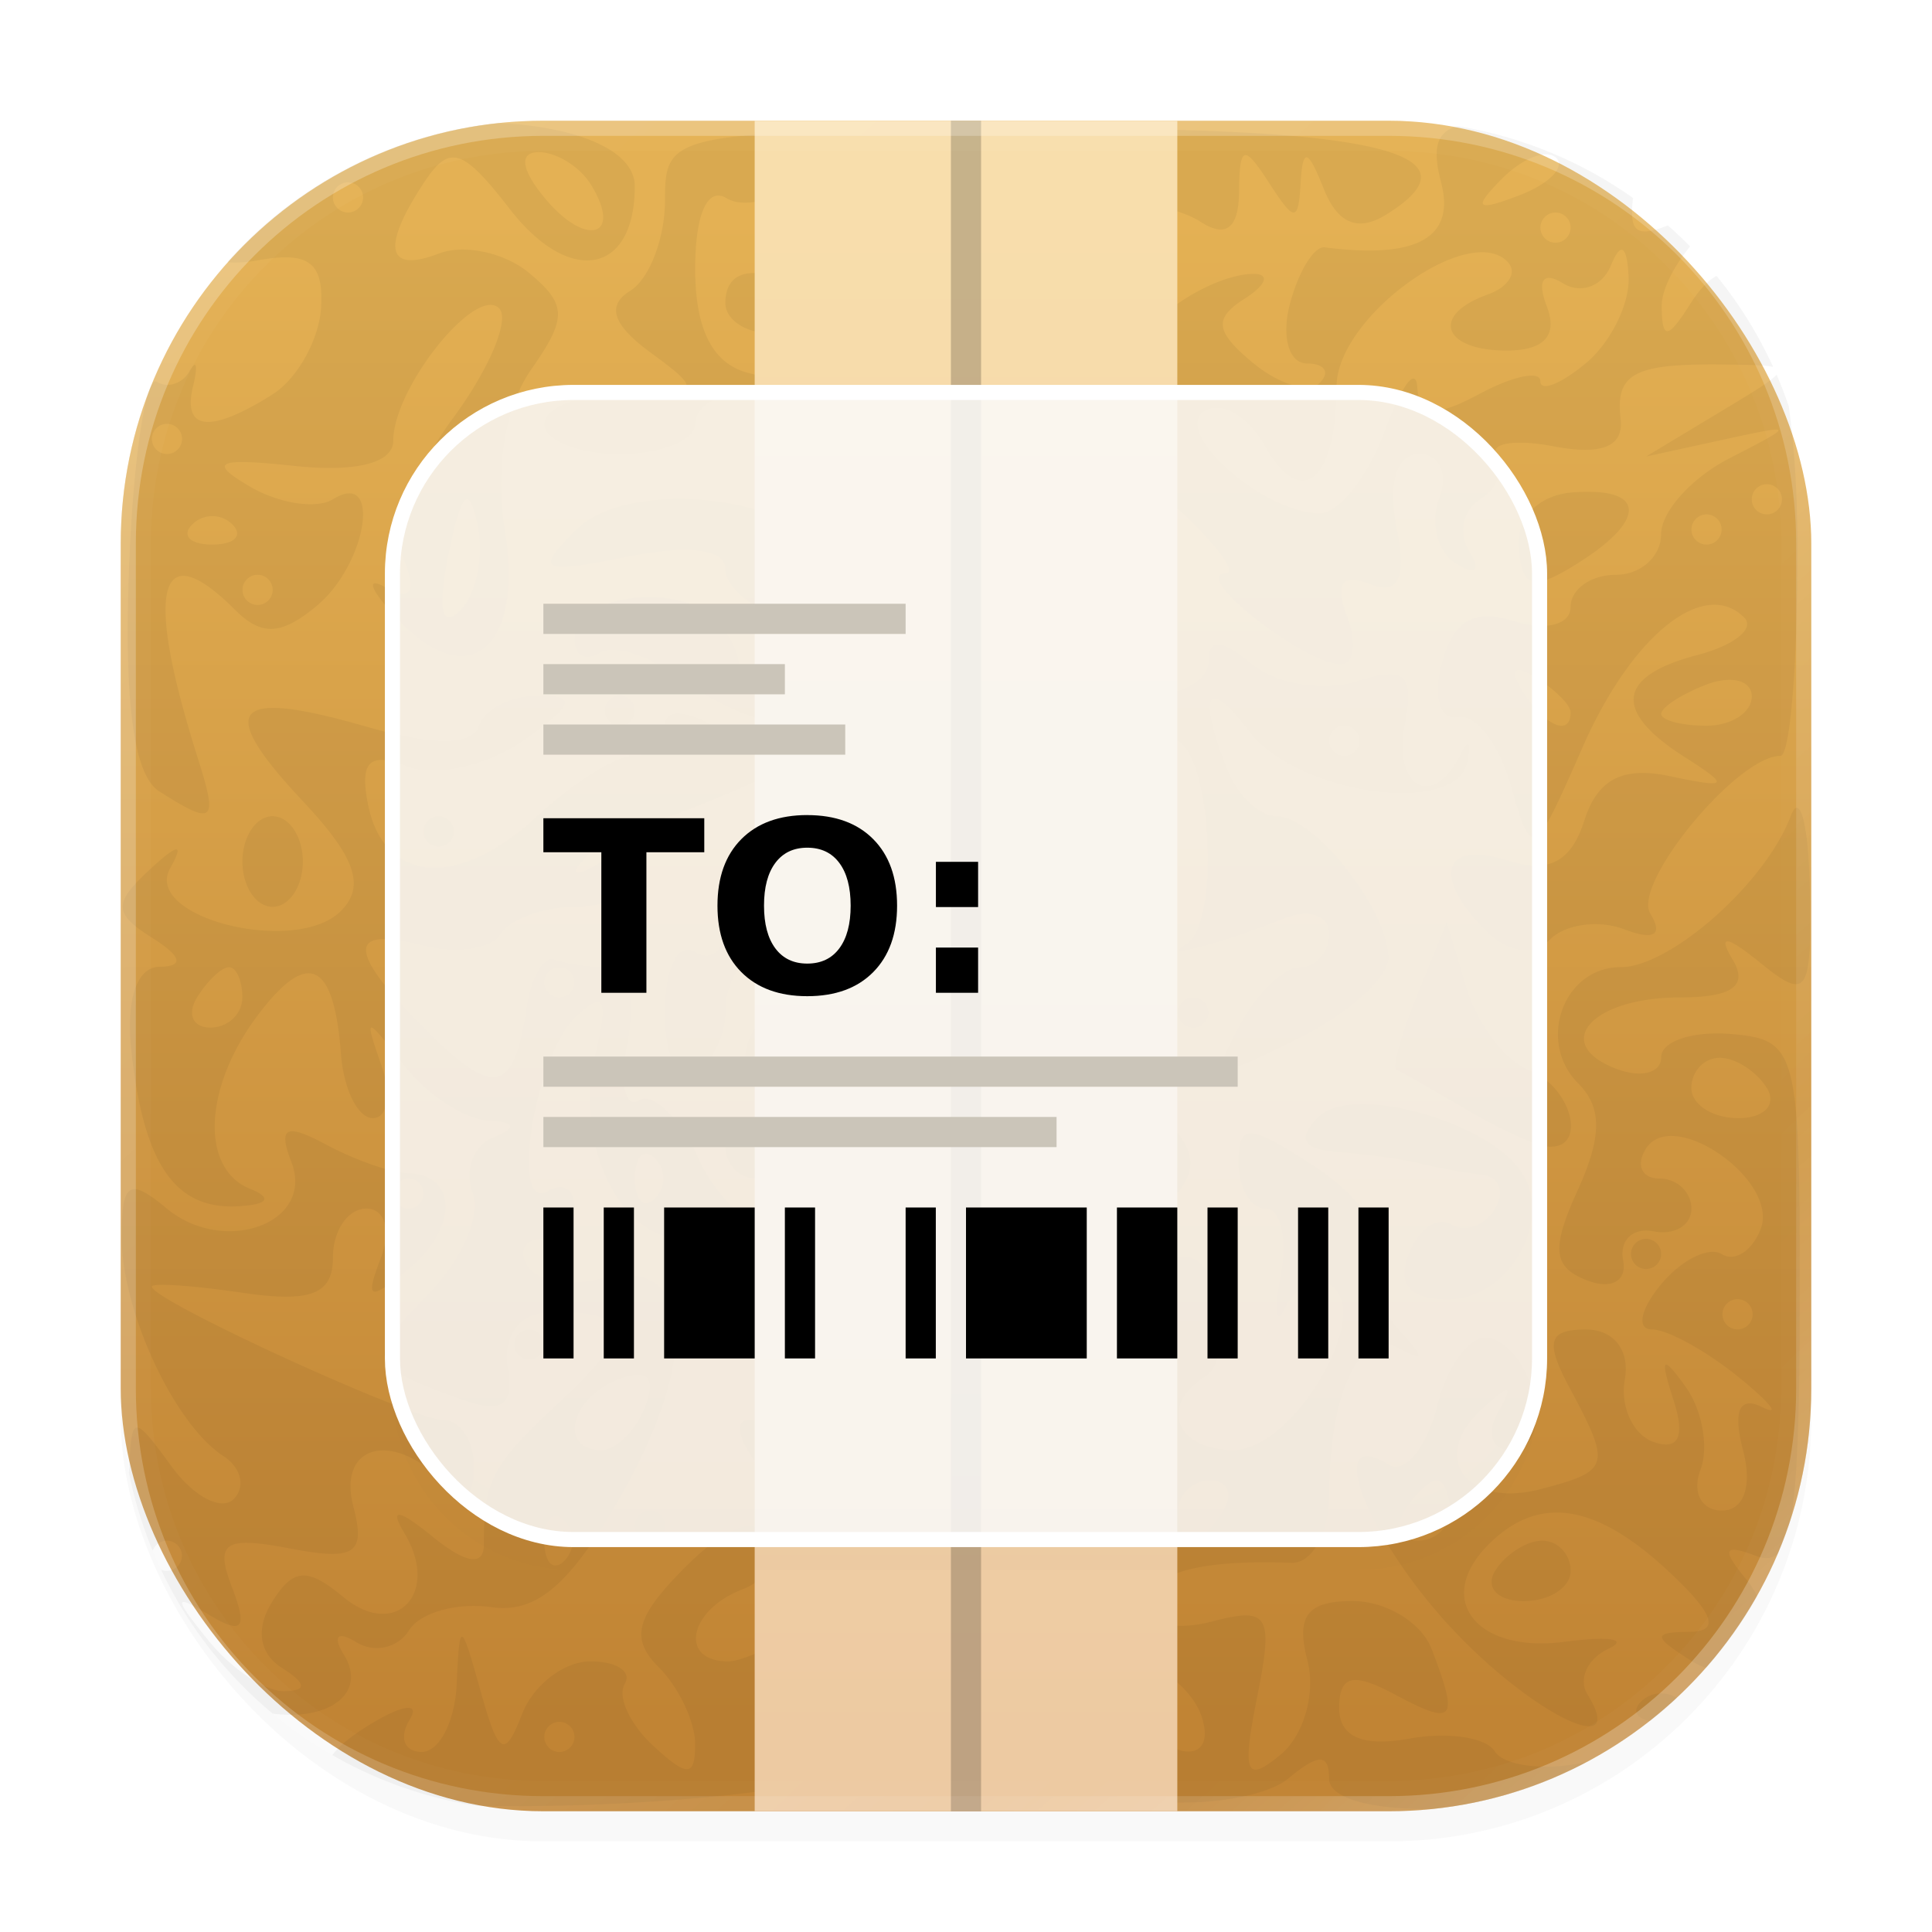 <?xml version="1.0" encoding="UTF-8" standalone="no"?>
<svg
   width="64"
   height="64"
   version="1.1"
   id="svg15"
   sodipodi:docname="file-roller.svg"
   inkscape:version="1.4.2 (ebf0e940d0, 2025-05-08)"
   xmlns:inkscape="http://www.inkscape.org/namespaces/inkscape"
   xmlns:sodipodi="http://sodipodi.sourceforge.net/DTD/sodipodi-0.dtd"
   xmlns:xlink="http://www.w3.org/1999/xlink"
   xmlns="http://www.w3.org/2000/svg"
   xmlns:svg="http://www.w3.org/2000/svg">
  <sodipodi:namedview
     id="namedview15"
     pagecolor="#616161"
     bordercolor="#000000"
     borderopacity="0.25"
     inkscape:showpageshadow="2"
     inkscape:pageopacity="0.0"
     inkscape:pagecheckerboard="0"
     inkscape:deskcolor="#d1d1d1"
     showgrid="false"
     inkscape:zoom="6.7175144"
     inkscape:cx="18.459209"
     inkscape:cy="29.624053"
     inkscape:window-width="1920"
     inkscape:window-height="1007"
     inkscape:window-x="0"
     inkscape:window-y="0"
     inkscape:window-maximized="1"
     inkscape:current-layer="svg15">
    <inkscape:grid
       id="grid15"
       units="px"
       originx="0"
       originy="0"
       spacingx="1"
       spacingy="1"
       empcolor="#0099e5"
       empopacity="0.302"
       color="#0099e5"
       opacity="0.149"
       empspacing="5"
       enabled="true"
       visible="false" />
  </sodipodi:namedview>
  <defs
     id="defs6">
    <filter
       id="c"
       width="1.058"
       height="1.276"
       x="-0.029"
       y="-0.138"
       color-interpolation-filters="sRGB">
      <feGaussianBlur
         stdDeviation=".46"
         id="feGaussianBlur1" />
    </filter>
    <linearGradient
       id="a"
       x1="7.937"
       x2="7.937"
       y1="15.081"
       y2="1.852"
       gradientTransform="matrix(3.78,0,0,3.78,-2.7055664e-6,0.032)"
       gradientUnits="userSpaceOnUse">
      <stop
         offset="0"
         stop-color="#c18434"
         id="stop3" />
      <stop
         offset="1"
         stop-color="#e4b154"
         id="stop4" />
    </linearGradient>
    <linearGradient
       id="b"
       x1="30"
       x2="30"
       y1="6"
       y2="58"
       gradientUnits="userSpaceOnUse">
      <stop
         offset="0"
         stop-color="#f8deac"
         id="stop5" />
      <stop
         offset="1"
         stop-color="#edcaa2"
         id="stop6" />
    </linearGradient>
    <filter
       inkscape:collect="always"
       style="color-interpolation-filters:sRGB"
       id="filter12"
       x="-0.075"
       y="-0.075"
       width="1.15"
       height="1.15">
      <feGaussianBlur
         inkscape:collect="always"
         stdDeviation="1.75"
         id="feGaussianBlur12" />
    </filter>
    <linearGradient
       inkscape:collect="always"
       xlink:href="#linearGradient5"
       id="linearGradient6"
       x1="8.255"
       y1="7.93"
       x2="52.283"
       y2="58.422"
       gradientUnits="userSpaceOnUse" />
    <linearGradient
       id="linearGradient5"
       inkscape:collect="always">
      <stop
         style="stop-color:#ffffff;stop-opacity:1;"
         offset="0"
         id="stop5-7" />
      <stop
         style="stop-color:#ffffff;stop-opacity:0.753;"
         offset="0.559"
         id="stop1" />
      <stop
         style="stop-color:#ffffff;stop-opacity:0.25;"
         offset="0.822"
         id="stop7" />
      <stop
         style="stop-color:#ffffff;stop-opacity:1;"
         offset="1"
         id="stop6-5" />
    </linearGradient>
    <linearGradient
       inkscape:collect="always"
       xlink:href="#linearGradient5"
       id="linearGradient8"
       x1="8"
       y1="7"
       x2="56"
       y2="57"
       gradientUnits="userSpaceOnUse"
       gradientTransform="translate(-1.3560057e-6)" />
    <filter
       inkscape:collect="always"
       style="color-interpolation-filters:sRGB"
       id="filter8"
       x="-0.008"
       y="-0.008"
       width="1.015"
       height="1.015">
      <feGaussianBlur
         inkscape:collect="always"
         stdDeviation="0.179"
         id="feGaussianBlur8" />
    </filter>
    <filter
       inkscape:collect="always"
       style="color-interpolation-filters:sRGB"
       id="filter9"
       x="-0.008"
       y="-0.008"
       width="1.015"
       height="1.015">
      <feGaussianBlur
         inkscape:collect="always"
         stdDeviation="0.179"
         id="feGaussianBlur9" />
    </filter>
    <filter
       inkscape:collect="always"
       style="color-interpolation-filters:sRGB"
       id="filter1"
       x="-0.014"
       y="-0.014"
       width="1.029"
       height="1.029">
      <feGaussianBlur
         inkscape:collect="always"
         stdDeviation="0.122"
         id="feGaussianBlur2" />
    </filter>
  </defs>
  <rect
     id="rect12-3"
     width="56"
     height="56"
     x="4"
     y="5"
     rx="14"
     ry="14"
     style="opacity:0.15;filter:url(#filter12)" />
  <rect
     width="56"
     height="56"
     x="4"
     y="4"
     fill="url(#a)"
     rx="14"
     ry="14"
     id="rect6"
     style="fill:url(#a)" />
  <path
     id="path6"
     d="m 16.496,4.075 c -3.564,0.377 -6.72,2.081 -8.969,4.611 0.292,0.027 0.634,0.007 1.027,-0.064 1.666,-0.302 2.167,0.068 2.084,1.547 -0.06,1.07 -0.784,2.374 -1.609,2.895 -2.067,1.305 -2.994,1.208 -2.633,-0.273 0.1,-0.408 0.12,-0.655 0.072,-0.699 l -0.002,-0.002 h -0.002 l -0.002,-0.002 h -0.002 -0.002 l -0.002,-0.002 h -0.002 c -8.1e-4,-2.2e-5 -0.005,-5e-5 -0.006,0 -0.036,0.005 -0.094,0.073 -0.17,0.209 -0.232,0.415 -0.72,0.576 -1.086,0.35 -0.068,-0.042 -0.137,0.021 -0.207,0.176 -0.302,0.671 -0.598,3.06 -0.711,6.006 -0.17,4.434 0.157,6.852 1,7.387 1.818,1.155 1.957,1.039 1.281,-1.092 -1.783,-5.617 -1.32,-7.472 1.23,-4.922 0.877,0.877 1.53,0.846 2.699,-0.123 1.678,-1.393 2.169,-4.54 0.551,-3.541 -0.545,0.338 -1.782,0.151 -2.75,-0.414 -1.412,-0.827 -1.119,-0.962 1.492,-0.686 2.021,0.214 3.25,-0.101 3.25,-0.834 0,-1.746 2.73,-5.164 3.506,-4.389 0.368,0.369 -0.33,2.023 -1.553,3.676 -1.28,1.732 -1.958,3.698 -1.6,4.633 0.425,1.105 0.228,1.403 -0.615,0.932 -0.68,-0.381 -0.493,0.099 0.416,1.066 2.358,2.507 4.179,0.963 3.537,-2.998 -0.322,-1.983 0.019,-4.052 0.869,-5.268 1.208,-1.724 1.2,-2.167 -0.066,-3.217 -0.808,-0.67 -2.148,-0.958 -2.98,-0.639 -1.738,0.667 -1.918,-0.198 -0.49,-2.357 0.843,-1.275 1.269,-1.139 2.846,0.895 1.978,2.551 4.131,2.152 4.131,-0.766 0,-1.267 -2.138,-1.999 -4.533,-2.094 z m 31.777,0.102 c -0.704,0.213 -0.825,0.753 -0.535,1.863 0.48,1.836 -0.793,2.548 -3.854,2.154 -0.353,-0.045 -0.874,0.803 -1.156,1.883 -0.283,1.08 -0.029,1.963 0.561,1.963 0.59,0 0.784,0.288 0.43,0.641 -0.353,0.354 -1.348,0.057 -2.213,-0.66 -1.252,-1.04 -1.31,-1.47 -0.275,-2.127 0.713,-0.452 0.847,-0.822 0.297,-0.822 -1.336,0 -3.691,1.53 -3.584,2.33 0.249,1.86 -0.012,2.639 -0.883,2.639 -0.533,0 -0.692,-0.788 -0.354,-1.75 0.504,-1.432 0.371,-1.522 -0.736,-0.494 -1.12,1.04 -0.76,1.762 2.102,4.209 1.9,1.624 3.034,2.971 2.516,2.994 -1.12,0.048 2.557,2.963 3.797,3.01 0.472,0.017 0.58,-0.694 0.24,-1.58 -0.42,-1.094 -0.184,-1.445 0.736,-1.092 0.975,0.374 1.227,-0.156 0.895,-1.891 -0.283,-1.483 0.009,-2.406 0.762,-2.406 0.673,0 0.97,0.66 0.66,1.467 -0.31,0.808 -0.061,1.778 0.551,2.156 0.647,0.4 0.83,0.233 0.439,-0.4 -0.37,-0.597 -0.208,-1.372 0.359,-1.723 0.569,-0.351 0.814,-0.992 0.547,-1.424 -0.268,-0.433 0.583,-0.582 1.889,-0.332 1.593,0.304 2.325,0.009 2.221,-0.896 -0.178,-1.546 0.448,-1.863 3.594,-1.812 0.725,0.011 1.215,0.021 1.459,0.08 -0.498,-1.088 -1.13,-2.102 -1.877,-3.018 -0.276,0.149 -0.563,0.446 -0.857,0.91 -0.757,1.198 -0.946,1.22 -0.959,0.104 -0.005,-0.534 0.382,-1.305 0.941,-1.988 -0.237,-0.241 -0.482,-0.474 -0.736,-0.697 -1.063,0.419 -1.284,0.198 -1.154,-0.908 -1.697,-1.201 -3.675,-2.033 -5.82,-2.381 z m -14.26,0.09 c -11.794,0.083 -11.984,0.119 -11.984,2.369 0,1.257 -0.518,2.605 -1.15,2.996 -0.798,0.493 -0.588,1.127 0.689,2.061 1.713,1.252 1.654,1.348 -0.848,1.348 -1.48,0 -2.691,0.45 -2.691,1 0,0.55 1.125,1 2.5,1 1.375,0 2.5,-0.45 2.5,-1 0,-0.55 0.788,-1.053 1.75,-1.117 0.794,-0.052 1.213,-0.088 1.25,-0.156 v -0.002 -0.002 -0.002 l 0.002,-0.002 -0.002,-0.002 v -0.002 c -4.1e-4,-0.002 -0.003,-0.007 -0.004,-0.01 -0.049,-0.076 -0.465,-0.19 -1.246,-0.395 -1.174,-0.307 -1.75,-1.44 -1.75,-3.443 0,-1.82 0.407,-2.733 1.043,-2.34 0.574,0.355 1.772,0.043 2.662,-0.691 1.373,-1.133 1.54,-1.108 1.092,0.164 -0.826,2.35 1.051,5.007 3.488,4.937 l 2.215,-0.064 -2.25,-0.904 c -1.298,-0.522 -2.25,-1.763 -2.25,-2.936 0,-2.219 1.462,-2.714 2.596,-0.879 0.399,0.646 0.278,0.887 -0.275,0.545 -0.543,-0.336 -0.988,-0.017 -0.988,0.709 0,0.783 0.74,1.124 1.822,0.84 1.002,-0.261 1.629,-0.789 1.391,-1.174 -0.595,-0.962 4.658,-0.762 6.203,0.236 0.836,0.54 1.257,0.21 1.268,-1 0.013,-1.533 0.16,-1.583 0.982,-0.311 0.862,1.333 0.982,1.333 1.059,0 0.066,-1.16 0.239,-1.111 0.764,0.215 0.457,1.15 1.132,1.433 2.057,0.861 3.308,-2.044 -0.39,-2.93 -11.893,-2.85 z m -16.166,0.773 c 0.585,0 1.36,0.48 1.723,1.066 1.076,1.742 -0.149,2.111 -1.521,0.459 -0.789,-0.951 -0.864,-1.525 -0.201,-1.525 z m 33.318,0.074 c 0.026,-0.002 0.05,-6.875e-4 0.074,0 0.131,0.003 0.236,0.042 0.314,0.119 0.308,0.307 -0.248,0.867 -1.234,1.242 -1.425,0.543 -1.539,0.429 -0.559,-0.559 0.478,-0.481 1.018,-0.777 1.404,-0.803 z m -39.637,0.926 c 0.275,0 0.5,0.225 0.5,0.5 0,0.275 -0.225,0.5 -0.5,0.5 -0.275,0 -0.5,-0.225 -0.5,-0.5 0,-0.275 0.225,-0.5 0.5,-0.5 z m 40,1 c 0.275,0 0.5,0.225 0.5,0.5 0,0.275 -0.225,0.5 -0.5,0.5 -0.275,0 -0.5,-0.225 -0.5,-0.5 0,-0.275 0.225,-0.5 0.5,-0.5 z m -13.215,0.23 c -0.073,-0.004 -0.161,-4.375e-4 -0.266,0.008 -0.279,0.022 -0.673,0.086 -1.191,0.182 -1.28,0.237 -2.467,0.465 -2.637,0.506 -0.17,0.041 -0.029,0.524 0.311,1.074 0.835,1.35 1.377,1.263 3.146,-0.506 0.879,-0.88 1.145,-1.234 0.637,-1.264 z m 15.398,1.004 c 0.126,-0.009 0.21,0.292 0.238,0.895 0.044,0.895 -0.597,2.185 -1.422,2.869 -0.825,0.684 -1.5,0.951 -1.5,0.59 0,-0.361 -0.9,-0.177 -2,0.412 -1.515,0.81 -2.018,0.758 -2.078,-0.215 -0.043,-0.707 -0.531,-0.048 -1.084,1.465 -0.552,1.512 -1.528,2.736 -2.17,2.719 -1.912,-0.053 -4.886,-2.715 -3.789,-3.393 0.55,-0.34 1.443,0.174 1.986,1.143 1.205,2.154 2.385,1.184 2.385,-1.961 0,-2.292 4.417,-5.487 5.678,-4.109 0.315,0.344 0.009,0.825 -0.678,1.07 -1.898,0.678 -1.493,1.854 0.637,1.854 1.237,0 1.695,-0.5 1.33,-1.451 -0.337,-0.879 -0.129,-1.186 0.529,-0.779 0.596,0.368 1.311,0.103 1.59,-0.588 0.122,-0.301 0.227,-0.47 0.314,-0.51 0.011,-0.005 0.022,-0.009 0.033,-0.01 z m -28.729,0.771 c -0.586,-0.006 -0.953,0.31 -0.953,0.994 0,0.55 0.675,1 1.5,1 0.825,0 1.5,0.45 1.5,1 0,0.55 0.702,1 1.559,1 0.857,0 1.261,0.48 0.898,1.068 -0.363,0.588 -1.29,0.825 -2.059,0.529 -0.769,-0.296 -1.398,-0.098 -1.398,0.434 0,1.34 2.353,1.217 3.768,-0.197 0.89,-0.89 1.319,-0.77 1.807,0.5 0.352,0.917 1.212,1.666 1.91,1.666 0.698,0 1.831,0.675 2.516,1.5 0.785,0.946 0.852,1.5 0.182,1.5 -0.585,0 -1.363,-0.486 -1.73,-1.08 -0.368,-0.595 -1.709,-0.82 -2.979,-0.502 -1.377,0.345 -2.537,0.075 -2.879,-0.67 -0.086,-0.188 -0.152,-0.287 -0.189,-0.305 -0.002,-7.27e-4 -0.008,-0.002 -0.01,-0.002 h -0.002 c -8.8e-4,1.62e-4 -0.005,0.002 -0.006,0.002 l -0.002,0.002 -0.002,0.002 -0.002,0.002 -0.002,0.002 c -0.053,0.077 0.026,0.587 0.236,1.424 0.402,1.598 0.235,2.152 -0.51,1.691 -0.609,-0.376 -1.105,-1.276 -1.105,-2 0,-2.073 -6.107,-2.889 -7.938,-1.059 -1.383,1.383 -1.21,1.474 1.701,0.891 2.017,-0.403 3.236,-0.251 3.236,0.408 0,0.582 0.9,1.344 2,1.693 2.617,0.83 2.557,2.033 -0.113,2.234 -1.162,0.088 -1.865,-0.091 -1.561,-0.395 0.304,-0.304 0.032,-1.112 -0.605,-1.795 -1.264,-1.353 -4.721,-0.892 -4.721,0.629 0,0.519 0.383,0.707 0.852,0.418 0.47,-0.29 1.707,0.118 2.75,0.908 1.044,0.79 2.629,1.451 3.523,1.469 2.447,0.048 2.2,5.031 -0.25,5.031 -1.032,0 -1.875,0.701 -1.875,1.559 0,0.857 -0.45,1.281 -1,0.941 -0.57,-0.352 -1,0.51 -1,2 0,1.49 0.43,2.352 1,2 0.55,-0.34 1,-1.24 1,-2 0,-1.923 1.846,-2.869 3.293,-1.686 0.817,0.668 1.622,0.534 2.496,-0.414 0.744,-0.809 0.85,-1.4 0.25,-1.4 -0.572,0 -1.039,-0.46 -1.039,-1.02 0,-0.6 1.133,-0.757 2.75,-0.381 2.69,0.623 2.707,0.601 0.75,-1.062 -1.67,-1.42 -1.711,-1.61 -0.25,-1.15 0.963,0.302 1.75,0.115 1.75,-0.418 0,-0.533 -1.051,-0.969 -2.334,-0.969 -2.663,0 -3.179,-2.633 -0.951,-4.861 1.177,-1.176 1.298,-0.954 0.812,1.49 -0.269,1.353 -0.392,2.039 -0.312,2.121 l 0.002,0.002 h 0.002 c 7e-4,4.2e-4 0.005,0.004 0.006,0.004 h 0.002 0.002 0.002 c 8.3e-4,5.4e-5 0.005,2e-5 0.006,0 0.104,-0.011 0.385,-0.529 0.895,-1.506 0.645,-1.237 1.555,-2.25 2.021,-2.25 1.364,0 0.973,2.991 -0.402,3.078 -1,0.063 -1,0.18 0,0.584 0.687,0.278 1.284,1.255 1.328,2.172 0.057,1.206 0.229,1.29 0.621,0.303 0.458,-1.151 0.677,-1.151 1.406,0 0.67,1.057 0.868,0.957 0.881,-0.445 0.007,-0.995 0.462,-1.531 1.012,-1.191 1.16,0.717 1.36,6.131 0.25,6.752 -0.148,0.083 -0.218,0.14 -0.225,0.172 l -0.002,0.002 0.002,0.002 c 7e-5,7.07e-4 -1.5e-4,0.005 0,0.006 l 0.002,0.002 0.002,0.002 v 0.002 l 0.002,0.002 c 0.126,0.104 1.867,-0.402 3.469,-1.051 0.825,-0.333 1.5,-0.108 1.5,0.5 0,0.61 -0.434,1.109 -0.965,1.109 -0.531,0 -1.425,0.864 -1.99,1.92 -0.98,1.832 -0.893,1.85 1.963,0.426 1.645,-0.821 2.979,-2.023 2.961,-2.67 -0.043,-1.63 -2.469,-4.676 -3.721,-4.676 -0.568,0 -1.306,-0.712 -1.639,-1.582 -0.968,-2.522 -0.65,-3.058 0.736,-1.236 1.575,2.073 6.833,2.832 7.225,1.043 0.077,-0.35 0.088,-0.556 0.047,-0.602 l -0.002,-0.002 -0.002,-0.002 h -0.002 l -0.002,-0.002 c -7.7e-4,-3.22e-4 -0.005,-0.002 -0.006,-0.002 h -0.002 c -8.5e-4,-8.8e-5 -0.005,1.1e-5 -0.006,0 -0.049,0.004 -0.136,0.121 -0.254,0.359 -0.907,1.829 -2.235,1.083 -1.828,-1.027 0.32,-1.664 0.015,-1.931 -1.607,-1.416 -1.1,0.349 -2.654,0.092 -3.453,-0.57 -1.025,-0.851 -1.453,-0.876 -1.453,-0.084 0,0.618 -0.9,1.123 -2,1.123 -1.1,0 -1.998,-0.45 -1.998,-1 0,-0.55 0.335,-0.887 0.748,-0.75 a 0.79,0.79 0 0 0 0.871,-0.273 c -0.04,0.01 -0.079,0.023 -0.121,0.023 a 0.5,0.5 0 0 1 -0.5,-0.5 c 0,-0.275 0.225,-0.5 0.5,-0.5 0.162,0 0.301,0.083 0.391,0.203 0.471,-2.04 -0.415,-3.522 -2.727,-4.502 -1.742,-0.738 -2.677,-1.781 -2.424,-2.701 0.15,-0.543 0.196,-0.839 0.131,-0.891 -0.072,-0.046 -0.269,0.174 -0.607,0.652 -0.676,0.955 -1.463,0.652 -3.25,-1.25 -1.495,-1.591 -3.082,-2.496 -4.059,-2.506 z m 12.666,11.971 a 0.495,0.495 0 0 0 0.379,-0.477 0.5,0.5 0 0 0 -0.107,-0.297 c -0.042,0.18 -0.079,0.357 -0.141,0.547 a 0.8,0.8 0 0 1 -0.131,0.227 z M 58.851,12.413 c -0.19,0.217 -0.793,0.584 -1.824,1.205 l -2.5,1.506 2.5,-0.547 c 1.178,-0.257 1.798,-0.389 1.881,-0.334 l 0.002,0.002 0.002,0.002 v 0.002 l 0.002,0.002 v 0.002 0.002 0.002 0.002 0.002 0.002 c -0.022,0.093 -0.577,0.381 -1.637,0.926 -1.238,0.637 -2.25,1.763 -2.25,2.504 0,0.741 -0.675,1.348 -1.5,1.348 -0.825,0 -1.5,0.481 -1.5,1.068 0,0.589 -0.84,0.799 -1.875,0.469 -1.33,-0.421 -2.027,-0.014 -2.396,1.4 -0.293,1.118 -0.055,1.9 0.539,1.779 0.582,-0.12 1.374,0.908 1.762,2.283 0.689,2.44 0.745,2.41 2.371,-1.293 1.624,-3.702 4.02,-5.623 5.35,-4.291 0.366,0.365 -0.33,0.923 -1.543,1.24 -2.659,0.695 -2.817,1.855 -0.457,3.363 1.549,0.99 1.496,1.064 -0.465,0.652 -1.567,-0.33 -2.395,0.102 -2.83,1.473 -0.434,1.366 -1.183,1.758 -2.535,1.328 -2.16,-0.685 -2.53,0.516 -0.719,2.328 0.732,0.732 1.559,0.84 2.121,0.277 0.507,-0.507 1.617,-0.656 2.465,-0.33 0.974,0.374 1.289,0.184 0.855,-0.518 -0.614,-0.995 2.877,-5.23 4.312,-5.23 0.318,0 0.572,-3.128 0.562,-6.951 -0.004,-1.78 -0.108,-3.324 -0.287,-4.621 -0.121,-0.358 -0.257,-0.711 -0.406,-1.055 z M 5.531,14.04 c 0.275,0 0.5,0.225 0.5,0.5 0,0.275 -0.225,0.5 -0.5,0.5 a 0.5,0.5 0 0 1 -0.5,-0.5 c 0,-0.275 0.225,-0.5 0.5,-0.5 z m 52.998,2 c 0.275,0 0.5,0.225 0.5,0.5 0,0.275 -0.225,0.5 -0.5,0.5 a 0.5,0.5 0 0 1 -0.5,-0.5 c 0,-0.275 0.225,-0.5 0.5,-0.5 z m -5.627,0.26 a 6,6 0 0 0 -0.795,0.01 c -1.132,0.084 -1.871,0.832 -1.797,1.818 h 0.002 c 0.102,1.355 0.468,1.459 1.922,0.551 2.053,-1.282 2.264,-2.273 0.668,-2.379 z m -37.441,0.24 c 0.014,-0.002 0.029,-2.35e-4 0.043,0.006 0.11,0.047 0.211,0.336 0.32,0.852 0.217,1.02 -0.041,2.289 -0.574,2.822 -0.626,0.626 -0.767,-0.029 -0.395,-1.854 0.246,-1.206 0.435,-1.802 0.605,-1.826 z m 41.07,0.5 c 0.275,0 0.5,0.225 0.5,0.5 0,0.275 -0.225,0.5 -0.5,0.5 -0.275,0 -0.5,-0.225 -0.5,-0.5 0,-0.275 0.225,-0.5 0.5,-0.5 z m -49.498,0.057 c 0.242,0 0.483,0.093 0.666,0.277 0.367,0.366 0.067,0.666 -0.666,0.666 -0.733,0 -1.033,-0.3 -0.666,-0.666 a 0.94,0.94 0 0 1 0.666,-0.277 z m 1.5,1.943 c 0.275,0 0.5,0.225 0.5,0.5 0,0.275 -0.225,0.5 -0.5,0.5 a 0.5,0.5 0 0 1 -0.5,-0.5 c 0,-0.275 0.225,-0.5 0.5,-0.5 z m 41.754,3.162 c 0.005,-5.42e-4 0.012,9.4e-5 0.018,0 0.111,-0.004 0.302,0.077 0.57,0.242 0.635,0.392 1.154,0.91 1.154,1.152 0,0.834 -0.884,0.44 -1.596,-0.713 -0.267,-0.433 -0.311,-0.665 -0.146,-0.682 z m 7.018,0.318 c 0.433,0.004 0.725,0.202 0.725,0.551 0,0.533 -0.675,0.969 -1.5,0.969 -0.825,0 -1.5,-0.177 -1.5,-0.393 0,-0.216 0.675,-0.654 1.5,-0.971 0.207,-0.079 0.401,-0.126 0.582,-0.145 0.067,-0.007 0.132,-0.012 0.193,-0.012 z m -39.467,0.518 v 0.002 c -0.902,0 -1.79,0.45 -1.973,1.002 -0.222,0.664 -1.489,0.671 -3.768,0.018 -4.43,-1.27 -4.97,-0.613 -2.049,2.496 1.732,1.844 2.062,2.805 1.244,3.623 -1.492,1.492 -6.575,0.216 -5.654,-1.42 0.195,-0.345 0.272,-0.548 0.234,-0.605 -8.2e-4,-9.95e-4 -0.005,-0.005 -0.006,-0.006 -9.9e-4,-7.82e-4 -0.005,-0.003 -0.006,-0.004 -0.083,-0.04 -0.389,0.187 -0.924,0.686 -1.183,1.1 -1.167,1.433 0.104,2.236 0.982,0.62 1.067,0.949 0.25,0.959 -0.764,0.01 -1.124,1.091 -0.936,2.809 0.406,3.71 1.434,5.222 3.486,5.127 1.041,-0.05 1.21,-0.272 0.441,-0.582 -1.66,-0.67 -1.533,-3.38 0.271,-5.766 1.651,-2.182 2.512,-1.772 2.744,1.312 0.088,1.162 0.563,2.115 1.055,2.115 0.492,0 0.618,-0.788 0.283,-1.75 -0.263,-0.755 -0.398,-1.171 -0.348,-1.242 l 0.002,-0.002 0.002,-0.002 h 0.002 l 0.002,-0.002 h 0.002 l 0.002,-0.002 c 0.087,-0.027 0.421,0.39 1.09,1.25 0.75,0.962 1.988,1.784 2.752,1.828 0.937,0.053 0.999,0.235 0.195,0.562 -0.657,0.267 -0.959,1.099 -0.672,1.846 0.287,0.747 -0.397,2.276 -1.52,3.398 -2.074,2.074 -1.993,2.315 1.176,3.445 1.32,0.47 1.714,0.187 1.5,-1.076 -0.162,-0.957 0.37,-1.749 1.209,-1.797 2.813,-0.164 2.988,0.649 0.617,2.846 -2.353,2.181 -2.615,2.665 -2.615,4.818 0,0.731 -0.59,0.644 -1.693,-0.25 -1.15,-0.933 -1.45,-0.97 -0.939,-0.121 1.2,1.997 -0.298,3.55 -2.033,2.109 -1.191,-0.987 -1.659,-0.951 -2.357,0.178 -0.544,0.88 -0.423,1.694 0.326,2.17 0.825,0.525 0.848,0.766 0.07,0.777 -0.62,0.008 -1.745,-0.749 -2.5,-1.68 -1.172,-1.444 -1.165,-1.566 0.047,-0.836 1.084,0.654 1.257,0.438 0.734,-0.924 -0.572,-1.492 -0.258,-1.704 1.916,-1.289 2.161,0.414 2.515,0.181 2.107,-1.379 -0.532,-2.033 1.255,-2.544 2.955,-0.844 0.71,0.71 1.033,0.555 1.033,-0.5 0,-0.844 -0.458,-1.533 -1.018,-1.533 -1.005,0 -9.648,-3.958 -9.648,-4.418 v -0.002 -0.002 -0.002 l 0.002,-0.002 c 4.9e-4,-9.35e-4 0.003,-0.005 0.004,-0.006 l 0.002,-0.002 c 0.118,-0.104 1.42,-0.011 2.992,0.221 2.275,0.334 3,0.05 3,-1.174 0,-0.888 0.498,-1.615 1.107,-1.615 0.616,0 0.827,0.728 0.477,1.641 -0.532,1.386 -0.388,1.442 0.926,0.352 1.638,-1.36 1.618,-3.124 -0.035,-3.164 -0.536,-0.013 -1.753,-0.441 -2.703,-0.949 -1.341,-0.718 -1.598,-0.586 -1.146,0.59 0.77,2.009 -2.225,3.109 -4.139,1.521 -1.24,-1.029 -1.486,-0.869 -1.486,0.955 0,2.449 1.739,6.193 3.369,7.252 0.59,0.382 0.743,1.024 0.34,1.426 -0.403,0.402 -1.326,-0.083 -2.053,-1.078 -1.27,-1.737 -1.327,-1.733 -1.408,0.074 -0.002,0.044 -0.005,0.087 -0.006,0.131 0.18,0.894 0.445,1.757 0.785,2.58 0.07,-0.191 0.254,-0.33 0.469,-0.33 0.275,0 0.5,0.225 0.5,0.5 0,0.275 -0.225,0.5 -0.5,0.5 -0.067,0 -0.129,-0.013 -0.188,-0.037 0.875,1.849 2.141,3.473 3.695,4.766 1.852,0.245 3.147,-0.675 2.357,-1.951 -0.385,-0.623 -0.209,-0.8 0.414,-0.414 0.597,0.369 1.383,0.19 1.744,-0.395 0.362,-0.585 1.587,-0.931 2.723,-0.768 1.532,0.221 2.67,-0.782 4.404,-3.885 2.57,-4.598 2.215,-7.774 -0.783,-6.99 -1.023,0.267 -2.114,0.079 -2.422,-0.42 -0.308,-0.498 -0.084,-0.906 0.498,-0.906 0.583,0 1.059,-0.475 1.059,-1.057 0,-0.582 -0.384,-0.823 -0.857,-0.531 -1.307,0.808 -0.463,-4.502 0.92,-5.787 0.931,-0.865 1.077,-0.567 0.627,1.289 -0.706,2.91 0.81,6.086 2.906,6.086 0.898,0 1.231,0.476 0.811,1.156 -0.426,0.689 -0.277,0.882 0.371,0.482 0.597,-0.369 1.343,-0.257 1.656,0.25 0.314,0.507 1.495,0.682 2.627,0.387 1.507,-0.394 2.205,0.023 2.609,1.566 l 0.551,2.109 1.805,-2.227 c 0.992,-1.224 2.168,-1.862 2.611,-1.42 0.443,0.442 0.145,1.223 -0.664,1.734 -1.287,0.815 -1.284,0.935 0.029,0.961 1.24,0.026 1.26,0.181 0.119,0.904 -0.757,0.48 -1.068,1.371 -0.689,1.982 0.42,0.682 -0.131,1.113 -1.43,1.113 -1.248,0 -1.849,0.441 -1.461,1.07 0.364,0.587 1.259,0.837 1.988,0.557 1.544,-0.592 3.908,1.86 3.082,3.197 -0.31,0.5 -1.693,0.691 -3.074,0.426 -1.382,-0.264 -2.266,-0.878 -1.965,-1.365 1.367,-2.213 -0.896,-2.788 -3.545,-0.902 -1.559,1.11 -3.327,2.02 -3.93,2.02 -1.649,0 -1.316,-1.703 0.467,-2.387 0.86,-0.33 1.255,-1.098 0.879,-1.707 -0.455,-0.737 -1.387,-0.411 -2.777,0.979 -1.636,1.636 -1.824,2.355 -0.875,3.303 0.666,0.666 1.209,1.813 1.209,2.549 0,1.096 -0.254,1.107 -1.395,0.053 -0.767,-0.71 -1.191,-1.628 -0.941,-2.041 0.25,-0.412 -0.261,-0.75 -1.135,-0.75 -0.875,0 -1.894,0.788 -2.264,1.75 -0.569,1.481 -0.78,1.366 -1.369,-0.75 -0.336,-1.205 -0.514,-1.801 -0.617,-1.816 h -0.002 c -7.8e-4,2e-5 -0.005,-8.7e-5 -0.006,0 l -0.002,0.002 h -0.002 c -0.09,0.035 -0.121,0.564 -0.166,1.564 -0.055,1.238 -0.576,2.25 -1.158,2.25 -0.583,0 -0.763,-0.483 -0.398,-1.074 0.365,-0.59 -0.262,-0.494 -1.398,0.215 -0.581,0.363 -0.964,0.681 -1.164,0.963 1.435,0.825 3.031,1.401 4.732,1.674 5.137,0.133 12.71,-0.543 13.037,-1.527 0.229,-0.687 -0.335,-1.25 -1.252,-1.25 -0.917,0 -1.487,-0.533 -1.27,-1.186 0.585,-1.753 2.77,-2.207 2.77,-0.574 0,0.998 1.11,1.342 3.834,1.193 2.646,-0.145 3.834,0.209 3.834,1.137 0,0.739 -0.488,1.038 -1.084,0.666 -1.602,-1 -5.584,-1.057 -5.584,-0.08 0,0.465 1.012,0.895 2.25,0.957 1.238,0.062 3.78,0.286 5.648,0.5 1.87,0.213 4.007,-0.118 4.75,-0.736 1,-0.83 1.352,-0.83 1.352,0 0,0.697 1.522,1.031 3.381,1.01 1.852,-0.184 3.596,-0.726 5.162,-1.557 -0.092,0.017 -0.188,0.035 -0.291,0.055 -1.237,0.235 -2.483,0.05 -2.768,-0.41 -0.285,-0.46 -1.56,-0.647 -2.834,-0.416 -1.541,0.28 -2.316,-0.06 -2.316,-1.016 0,-1.082 0.452,-1.194 1.834,-0.455 1.994,1.067 2.142,0.885 1.225,-1.506 -0.334,-0.87 -1.509,-1.582 -2.615,-1.582 -1.504,0 -1.88,0.493 -1.496,1.963 0.283,1.08 -0.116,2.484 -0.883,3.121 -1.16,0.963 -1.293,0.644 -0.785,-1.896 0.549,-2.743 0.395,-3.003 -1.5,-2.508 -1.218,0.319 -2.113,0.082 -2.113,-0.562 0,-1.03 1.62,-1.501 4.75,-1.385 0.688,0.026 1.25,-0.993 1.25,-2.262 0,-3.398 1.051,-5.547 2.355,-4.818 0.337,0.189 0.537,0.268 0.592,0.232 0.002,-0.002 0.006,-0.006 0.008,-0.008 0.045,-0.071 -0.165,-0.351 -0.627,-0.852 -0.645,-0.697 -0.959,-1.823 -0.699,-2.5 0.26,-0.676 -0.675,-1.98 -2.078,-2.9 -2.22,-1.454 -2.551,-1.472 -2.551,-0.146 0,0.837 0.407,1.521 0.906,1.521 0.498,0 0.72,1.013 0.49,2.25 -0.144,0.773 -0.163,1.241 -0.08,1.312 0.002,0.002 0.007,0.005 0.01,0.006 0.052,0.017 0.135,-0.087 0.248,-0.324 0.328,-0.69 0.993,-1.013 1.475,-0.715 1.453,0.898 -1.23,5.471 -3.209,5.471 -1.924,0 -2.491,-1.481 -0.934,-2.443 0.498,-0.308 0.675,-1.446 0.391,-2.533 -0.392,-1.5 -0.925,-1.759 -2.211,-1.07 -0.963,0.515 -2.297,0.534 -3.092,0.043 -1.631,-1.008 -3.29,-0.283 -2.451,1.072 0.316,0.512 0.101,0.932 -0.482,0.932 -0.993,0 -1.611,-3.267 -1.041,-5.5 0.442,-1.735 0.733,-4.446 0.574,-4.619 -8e-4,-7.27e-4 -0.005,-0.003 -0.006,-0.004 h -0.002 c -8.7e-4,-3.55e-4 -0.005,-0.002 -0.006,-0.002 h -0.002 c -9.4e-4,2.4e-5 -0.005,-1.52e-4 -0.006,0 -9.8e-4,2.81e-4 -0.005,0.004 -0.006,0.004 -0.042,0.022 -0.103,0.153 -0.186,0.424 -0.457,1.504 -0.822,1.597 -2.213,0.549 -0.681,-0.513 -1.05,-0.771 -1.127,-0.768 h -0.002 -0.002 -0.002 v 0.002 h -0.002 v 0.002 h -0.002 v 0.002 h -0.002 v 0.002 0.002 c -0.011,0.06 0.237,0.359 0.723,0.904 1.379,1.546 1.682,4.002 0.494,4.002 -0.415,0 -1.374,-1.396 -2.129,-3.102 -0.94,-2.124 -1.616,-2.708 -2.145,-1.852 -0.756,1.222 -0.272,2.113 3.279,6.025 0.962,1.06 1.412,1.922 1,1.914 -2.708,-0.05 -5.165,-1.502 -6.133,-3.627 -0.619,-1.36 -1.511,-2.235 -1.979,-1.945 -0.468,0.29 -0.639,-0.586 -0.379,-1.945 0.274,-1.433 0.004,-2.469 -0.645,-2.469 -0.615,0 -1.41,-0.113 -1.77,-0.25 -0.36,-0.138 -0.777,0.58 -0.926,1.592 -0.418,2.85 -1.082,2.997 -3.338,0.742 -2.617,-2.617 -2.642,-3.464 -0.084,-2.795 1.1,0.287 2.25,0.115 2.559,-0.383 0.308,-0.498 1.434,-0.906 2.502,-0.906 1.068,0 1.941,-0.476 1.941,-1.059 0,-0.582 -0.562,-0.735 -1.25,-0.34 -0.386,0.222 -0.619,0.302 -0.678,0.25 -7.9e-4,-8.17e-4 -0.003,-0.005 -0.004,-0.006 l -0.002,-0.002 c -0.032,-0.055 0.054,-0.202 0.266,-0.434 0.459,-0.5 1.134,-0.95 1.5,-0.998 0.366,-0.048 1.673,-0.507 2.904,-1.018 2.202,-0.914 2.206,-0.948 0.25,-2.17 -1.183,-0.738 -1.986,-0.832 -1.986,-0.232 0,0.555 -0.47,1.008 -1.043,1.008 -0.573,0 -2.023,0.915 -3.221,2.031 -2.575,2.4 -5.067,2.202 -5.576,-0.439 -0.273,-1.418 0.051,-1.724 1.318,-1.238 0.925,0.355 2.646,-0.03 3.824,-0.854 1.692,-1.186 1.797,-1.5 0.502,-1.5 z m 2.695,0.002 c -0.275,0 -0.5,0.225 -0.5,0.5 0,0.275 0.225,0.5 0.5,0.5 0.275,0 0.5,-0.225 0.5,-0.5 0,-0.275 -0.225,-0.5 -0.5,-0.5 z m 8,0 c 0.275,0 0.5,0.225 0.5,0.5 0,0.275 -0.225,0.5 -0.5,0.5 a 0.5,0.5 0 0 1 -0.5,-0.5 c 0,-0.275 0.225,-0.5 0.5,-0.5 z m 15.998,1 c 0.275,0 0.5,0.225 0.5,0.5 0,0.275 -0.225,0.5 -0.5,0.5 -0.275,0 -0.5,-0.225 -0.5,-0.5 0,-0.275 0.225,-0.5 0.5,-0.5 z m 14.988,2.719 c -0.064,0.003 -0.133,0.094 -0.203,0.281 -0.816,2.193 -3.979,5 -5.635,5 -1.89,0 -2.785,2.465 -1.398,3.852 0.793,0.793 0.786,1.766 -0.02,3.535 -0.886,1.944 -0.821,2.555 0.316,2.99 0.802,0.308 1.323,0.018 1.189,-0.664 -0.13,-0.668 0.324,-1.1 1.012,-0.963 0.688,0.137 1.25,-0.2 1.25,-0.75 0,-0.55 -0.476,-1 -1.059,-1 -0.583,0 -0.786,-0.442 -0.453,-0.98 0.883,-1.43 4.425,1.039 3.807,2.652 -0.278,0.723 -0.855,1.1 -1.285,0.834 -0.43,-0.266 -1.338,0.184 -2.018,1.002 -0.68,0.82 -0.817,1.49 -0.305,1.49 0.513,0 1.804,0.711 2.871,1.576 0.726,0.589 1.12,0.986 1.1,1.08 -3.5e-4,9.97e-4 -0.002,0.005 -0.002,0.006 l -0.002,0.002 -0.002,0.002 c -7.9e-4,6.75e-4 -0.005,0.003 -0.006,0.004 -0.034,0.017 -0.134,-0.012 -0.303,-0.096 -0.754,-0.375 -0.974,0.122 -0.633,1.426 0.313,1.196 0.03,2.002 -0.701,2.002 -0.673,0 -0.993,-0.605 -0.711,-1.342 0.284,-0.737 0.067,-1.975 -0.484,-2.75 -0.366,-0.514 -0.583,-0.766 -0.66,-0.742 -0.002,0.001 -0.008,0.006 -0.01,0.008 -0.062,0.065 0.03,0.447 0.262,1.16 0.393,1.21 0.172,1.684 -0.654,1.395 -0.688,-0.24 -1.119,-1.176 -0.957,-2.082 0.17,-0.957 -0.367,-1.646 -1.285,-1.646 -1.252,0 -1.366,0.399 -0.545,1.932 1.389,2.596 1.345,2.753 -0.963,3.357 -2.443,0.638 -3.694,-1.033 -1.967,-2.627 0.505,-0.466 0.783,-0.681 0.854,-0.645 9.6e-4,6.64e-4 0.005,0.003 0.006,0.004 7.9e-4,8.91e-4 0.003,0.005 0.004,0.006 0.034,0.063 -0.074,0.304 -0.311,0.723 -0.389,0.687 -0.194,1.25 0.428,1.25 1.431,0 0.873,-3.206 -0.646,-3.711 -0.622,-0.207 -1.424,0.785 -1.781,2.207 -0.356,1.421 -1.083,2.314 -1.617,1.984 -2.128,-1.316 -0.795,2.267 1.973,5.297 h 0.002 c 2.647,2.898 6.015,4.584 4.607,2.307 -0.31,-0.503 4e-4,-1.18 0.691,-1.504 0.69,-0.325 0.04,-0.43 -1.445,-0.234 -2.93,0.387 -4.335,-1.41 -2.52,-3.225 1.652,-1.652 3.534,-1.373 5.951,0.879 1.523,1.419 1.729,2.005 0.709,2.016 -1.228,0.013 -1.221,0.15 0.035,0.945 0.177,0.112 0.348,0.193 0.514,0.25 0.642,-0.729 1.21,-1.526 1.689,-2.379 a 2.75,2.75 0 0 0 -0.375,-0.572 c -0.82,-0.987 -0.735,-1.172 0.342,-0.758 0.303,0.116 0.544,0.1 0.736,-0.111 0.151,-0.36 0.289,-0.728 0.41,-1.104 0.22,-1.213 0.29,-3.401 0.297,-7.061 0.015,-8.49 -0.07,-8.831 -2.285,-9.014 -1.266,-0.105 -2.303,0.241 -2.303,0.768 0,0.527 -0.672,0.699 -1.494,0.383 -2.172,-0.833 -0.803,-2.363 2.113,-2.363 1.734,0 2.269,-0.383 1.748,-1.25 -0.51,-0.85 -0.209,-0.81 0.941,0.123 1.535,1.246 1.684,1.015 1.613,-2.5 -0.033,-1.597 -0.202,-2.598 -0.414,-2.65 v -0.002 c -0.007,-0.002 -0.013,-0.002 -0.02,-0.002 z M 9.031,27.04 c -0.55,0 -1,0.675 -1,1.5 0,0.825 0.45,1.5 1,1.5 0.55,0 1,-0.675 1,-1.5 0,-0.825 -0.45,-1.5 -1,-1.5 z m 5.5,0 c -0.275,0 -0.5,0.225 -0.5,0.5 0,0.275 0.225,0.5 0.5,0.5 0.275,0 0.5,-0.225 0.5,-0.5 0,-0.275 -0.225,-0.5 -0.5,-0.5 z m 21.332,1 c -0.999,0 -1.098,1.401 -0.166,2.334 0.927,0.926 1,0.865 1,-0.834 0,-0.825 -0.376,-1.5 -0.834,-1.5 z m 2.531,0.176 c -0.215,0.005 -0.365,0.309 -0.365,0.824 0,0.733 0.301,1.032 0.668,0.666 a 0.944,0.944 0 0 0 0,-1.332 0.5,0.5 0 0 0 -0.26,-0.156 v 0.002 c -0.015,-0.002 -0.029,-0.004 -0.043,-0.004 z m 9.533,2.324 -0.969,2.395 c -0.526,1.296 -0.838,2.408 -0.705,2.498 0.001,5.83e-4 0.003,0.002 0.004,0.002 0.149,0.058 1.171,0.642 2.271,1.297 1.1,0.655 2.337,1.217 2.75,1.25 1.331,0.104 0.798,-1.988 -0.648,-2.543 -0.771,-0.296 -1.696,-1.519 -2.053,-2.719 z m -40.363,1.5 c 0.008,-8.68e-4 0.016,0 0.023,0 0.243,0 0.441,0.45 0.441,1 0,0.55 -0.476,1 -1.059,1 -0.583,0 -0.781,-0.45 -0.441,-1 0.329,-0.533 0.787,-0.973 1.035,-1 z m 10.965,0 c 0.275,0 0.5,0.225 0.5,0.5 0,0.275 -0.225,0.5 -0.5,0.5 -0.275,0 -0.5,-0.225 -0.5,-0.5 0,-0.275 0.225,-0.5 0.5,-0.5 z m 15.367,0 c -0.479,0.041 -0.867,1.349 -0.867,2.941 0,1.618 -0.514,3.256 -1.139,3.643 -0.701,0.433 -0.03,1.169 1.75,1.922 2.392,1.012 3.187,0.962 4.635,-0.295 1.325,-1.15 1.476,-1.842 0.627,-2.865 -0.616,-0.741 -0.726,-1.361 -0.246,-1.379 1.125,-0.044 -3.554,-3.961 -4.736,-3.967 h -0.002 c -0.008,1.2e-5 -0.014,-6.53e-4 -0.021,0 z m 5.631,1 c -0.275,0 -0.5,0.225 -0.5,0.5 0,0.275 0.225,0.5 0.5,0.5 0.275,0 0.5,-0.225 0.5,-0.5 0,-0.275 -0.225,-0.5 -0.5,-0.5 z m -3.529,1.219 c 0.752,-0.035 1.144,0.92 1.945,4.254 0.128,0.536 -0.249,1.137 -0.84,1.334 -0.626,0.209 -0.816,-0.319 -0.453,-1.264 0.408,-1.065 0.15,-1.525 -0.75,-1.334 -1.637,0.346 -1.87,-2.377 -0.25,-2.916 a 1.3,1.3 0 0 1 0.348,-0.074 z m 20.971,0.781 c 0.518,0 1.219,0.45 1.559,1 0.34,0.55 -0.083,1 -0.941,1 -0.857,0 -1.559,-0.45 -1.559,-1 0,-0.55 0.424,-1 0.941,-1 z m -11.92,1.535 c -0.603,0.012 -1.1,0.145 -1.381,0.426 -0.717,0.717 -0.512,1.075 0.662,1.162 0.935,0.068 2.149,0.237 2.699,0.375 0.55,0.137 1.479,0.306 2.061,0.375 0.583,0.068 0.775,0.582 0.43,1.141 -0.346,0.56 -0.999,0.787 -1.453,0.506 -0.455,-0.28 -1.085,0.163 -1.4,0.984 -0.383,0.996 0.047,1.493 1.289,1.494 1.976,0 3.485,-2.526 2.48,-4.152 -0.806,-1.305 -3.577,-2.347 -5.387,-2.311 z m -20.535,0.797 c -0.288,0.008 -0.482,0.225 -0.482,0.607 0,0.582 0.45,1.059 1,1.059 0.55,0 1,-0.199 1,-0.441 0,-0.242 -0.45,-0.72 -1,-1.059 a 1.1,1.1 0 0 0 -0.389,-0.156 c -0.045,-0.007 -0.088,-0.011 -0.129,-0.01 z m -3.121,0.844 c 0.014,-3.5e-4 0.03,-3.59e-4 0.045,0.002 0.081,0.011 0.167,0.062 0.26,0.154 a 0.944,0.944 0 0 1 0,1.332 c -0.367,0.366 -0.666,0.067 -0.666,-0.666 0,-0.516 0.146,-0.817 0.361,-0.822 z m -7.861,0.822 c 0.275,0 0.5,0.226 0.5,0.5 0,0.274 -0.225,0.5 -0.5,0.5 a 0.5,0.5 0 0 1 0,-1 z m 40.996,2 a 0.5,0.5 0 1 0 0.5,0.5 c 0,-0.274 -0.225,-0.5 -0.5,-0.5 z m -20.998,1 a 0.5,0.5 0 1 1 -0.5,0.5 c 0,-0.274 0.225,-0.5 0.5,-0.5 z m 23.998,1 a 0.5,0.5 0 1 1 -0.002,0.998 0.5,0.5 0 0 1 0.002,-0.998 z m -19.775,0.473 a 0.67,0.67 0 0 1 0.396,0.102 c 0.502,0.31 0.655,0.982 0.338,1.494 -0.94,1.521 -2.444,1.058 -1.822,-0.562 0.237,-0.616 0.674,-1.007 1.088,-1.033 z m -20.223,0.527 c -0.275,0 -0.5,0.225 -0.5,0.5 0,0.275 0.225,0.5 0.5,0.5 0.275,0 0.5,-0.225 0.5,-0.5 0,-0.275 -0.225,-0.5 -0.5,-0.5 z m 3.549,1.504 c 0.473,-0.029 0.571,0.321 0.293,1.047 -0.306,0.797 -0.957,1.449 -1.449,1.449 -1.437,0 -1.024,-1.735 0.557,-2.342 a 2.1,2.1 0 0 1 0.6,-0.154 z m 7.92,0.088 a 1.6,1.6 0 0 0 -0.637,0.109 c -1.115,0.428 -1.189,0.77 -0.289,1.326 0.67,0.413 0.869,1.304 0.445,1.988 -0.578,0.936 -0.99,0.839 -1.678,-0.389 -0.5,-0.896 -1.408,-1.627 -2.016,-1.627 -0.608,0 -0.302,0.885 0.678,1.967 1.372,1.517 2.208,1.738 3.652,0.965 2.09,-1.119 2.108,-1.16 1.291,-3.287 a 1.605,1.605 0 0 0 -1.445,-1.053 z m 8.547,1.732 c 0.289,-0.002 0.482,0.196 0.482,0.557 0,0.55 -0.45,1.279 -1,1.619 -0.55,0.34 -0.998,0.167 -0.998,-0.383 0,-0.55 0.448,-1.278 0.998,-1.617 0.137,-0.085 0.268,-0.139 0.389,-0.162 h 0.002 c 0.044,-0.008 0.086,-0.013 0.127,-0.014 z m -5.016,0.676 c -0.275,0 -0.5,0.225 -0.5,0.5 0,0.275 0.225,0.5 0.5,0.5 0.275,0 0.5,-0.225 0.5,-0.5 0,-0.275 -0.225,-0.5 -0.5,-0.5 z m 7.561,1 c 0.582,0 0.778,0.45 0.439,1 -0.34,0.55 -0.818,1 -1.061,1 -0.243,0 -0.439,-0.45 -0.439,-1 0,-0.55 0.478,-1 1.061,-1 z m 7.5,0 c 0.242,0 0.439,0.45 0.439,1 0,0.55 -0.478,1 -1.061,1 -0.582,0 -0.779,-0.45 -0.439,-1 0.34,-0.55 0.818,-1 1.061,-1 z m -26.061,1 c -0.274,0 -0.5,0.225 -0.5,0.5 0,0.275 0.226,0.5 0.5,0.5 0.274,0 0.5,-0.225 0.5,-0.5 0,-0.275 -0.224,-0.5 -0.5,-0.5 z m -3.135,0.178 c 0.014,-3.5e-4 0.028,-3.59e-4 0.043,0.002 h 0.002 c 0.079,0.01 0.164,0.061 0.256,0.152 a 0.946,0.946 0 0 1 0,1.334 c -0.367,0.366 -0.666,0.067 -0.666,-0.666 0,-0.516 0.15,-0.817 0.365,-0.822 z m 32.695,0.822 c -0.518,2.89e-4 -1.222,0.45 -1.561,1 -0.34,0.55 0.084,1 0.941,1 0.857,0 1.559,-0.45 1.559,-1 0,-0.55 -0.422,-1 -0.939,-1 z m -16.441,1 c -0.275,0 -0.777,0.45 -1.117,1 -0.34,0.55 -0.395,1 -0.121,1 0.274,0 0.781,-0.45 1.121,-1 0.34,-0.55 0.392,-1 0.117,-1 z m 3.223,3.164 c 0.03,-1.42e-4 0.063,0.002 0.096,0.006 0.076,0.009 0.159,0.029 0.25,0.059 0.654,0.218 1.366,0.931 1.584,1.584 0.6,1.8 -1.466,1.421 -2.164,-0.396 -0.307,-0.8 -0.213,-1.25 0.234,-1.252 z m 17.156,0.895 a 0.94,0.94 0 0 0 -0.666,0.273 c -0.298,0.298 -0.155,0.554 0.303,0.639 0.306,-0.24 0.601,-0.493 0.885,-0.758 a 0.94,0.94 0 0 0 -0.521,-0.154 z m -36.498,0.941 c 0.275,0 0.5,0.225 0.5,0.5 0,0.275 -0.225,0.5 -0.5,0.5 -0.275,0 -0.5,-0.225 -0.5,-0.5 0,-0.275 0.225,-0.5 0.5,-0.5 z"
     style="opacity:0.05" />
  <path
     fill="url(#b)"
     d="M25 4v56h14V4z"
     id="path7" />
  <rect
     width="1"
     height="56"
     x="31.5"
     y="4"
     opacity=".2"
     rx="0"
     ry="0"
     id="rect7" />
  <path
     d="M13 44v2c0 3.324 2.676 6 6 6h26c3.324 0 6-2.676 6-6v-2c0 3.324-2.676 6-6 6H19c-3.324 0-6-2.676-6-6"
     filter="url(#c)"
     opacity=".1"
     id="path8" />
  <rect
     width="38"
     height="38"
     x="13"
     y="13"
     fill="#fff"
     opacity=".9"
     rx="6"
     ry="6"
     id="rect8"
     style="stroke:#ffffff;stroke-opacity:1;stroke-width:0.5;stroke-dasharray:none;opacity:1;fill:#fafafa;fill-opacity:0.85;filter:url(#filter1)" />
  <rect
     width="12"
     height="1"
     x="18"
     y="20"
     rx="0"
     ry="0"
     id="rect9"
     style="fill:#cbc5b9;stroke-linecap:round;stroke-linejoin:round" />
  <rect
     width="8"
     height="1"
     x="18"
     y="22"
     rx="0"
     ry="0"
     id="rect10"
     style="fill:#cbc5b9;stroke-linecap:round;stroke-linejoin:round" />
  <rect
     width="10"
     height="1"
     x="18"
     y="24"
     rx="0"
     ry="0"
     id="rect11"
     style="fill:#cbc5b9;stroke-linecap:round;stroke-linejoin:round" />
  <path
     d="M18 27.105h5.33v1.127h-1.917v4.656H19.92v-4.656H18zm8.742.976q-.682 0-1.058.504t-.375 1.417q0 .91.375 1.414.376.504 1.058.504.686 0 1.061-.504.376-.504.376-1.414 0-.914-.376-1.417-.375-.504-1.061-.504m0-1.08q1.394 0 2.185.797t.79 2.204q0 1.402-.79 2.2T26.742 33q-1.39 0-2.185-.798-.79-.798-.79-2.2 0-1.406.79-2.204.794-.798 2.185-.798zm4.261 1.548h1.398v1.499h-1.398zm0 2.84h1.398v1.498h-1.398z"
     aria-label="TO:"
     id="path11" />
  <rect
     width="23"
     height="1"
     x="18"
     y="35"
     fill="#cbc5b9"
     rx="0"
     ry="0"
     id="rect12" />
  <rect
     width="17"
     height="1"
     x="18"
     y="37"
     fill="#cbc5b9"
     rx="0"
     ry="0"
     id="rect13" />
  <path
     d="M18 40h1v5h-1zm2 0h1v5h-1zm2 0h3v5h-3zm4 0h1v5h-1zm4 0h1v5h-1zm2 0h4v5h-4zm5 0h2v5h-2zm3 0h1v5h-1zm3 0h1v5h-1zm2 0h1v5h-1z"
     id="path13" />
  <g
     id="highlight">
    <path
       id="rect1"
       d="m 18,4 c -7.756,0 -14,6.244 -14,14 v 28 c 0,7.756 6.244,14 14,14 h 28 c 7.756,0 14,-6.244 14,-14 v -28 c 0,-7.756 -6.244,-14 -14,-14 z m 0,1 h 28 c 7.202,0 13,5.798 13,13 v 28 c 0,7.202 -5.798,13 -13,13 h -28 c -7.202,0 -13,-5.798 -13,-13 v -28 c 0,-7.202 5.798,-13 13,-13 z"
       style="opacity:0.15;mix-blend-mode:normal;fill:url(#linearGradient8);filter:url(#filter8)" />
    <path
       id="rect4"
       style="fill:url(#linearGradient6);stroke-width:0.557;stroke-linecap:square;opacity:0.5;filter:url(#filter9)"
       d="M 18,4 C 10.244,4 4,10.244 4,18 v 28 c 0,7.756 6.244,14 14,14 h 28 c 7.756,0 14,-6.244 14,-14 V 18 C 60,10.244 53.756,4 46,4 Z m 0,0.5 h 28 c 7.479,0 13.5,6.021 13.5,13.5 v 28 c 0,7.479 -6.021,13.5 -13.5,13.5 H 18 C 10.521,59.5 4.5,53.479 4.5,46 V 18 C 4.5,10.521 10.521,4.5 18,4.5 Z" />
  </g>
</svg>
